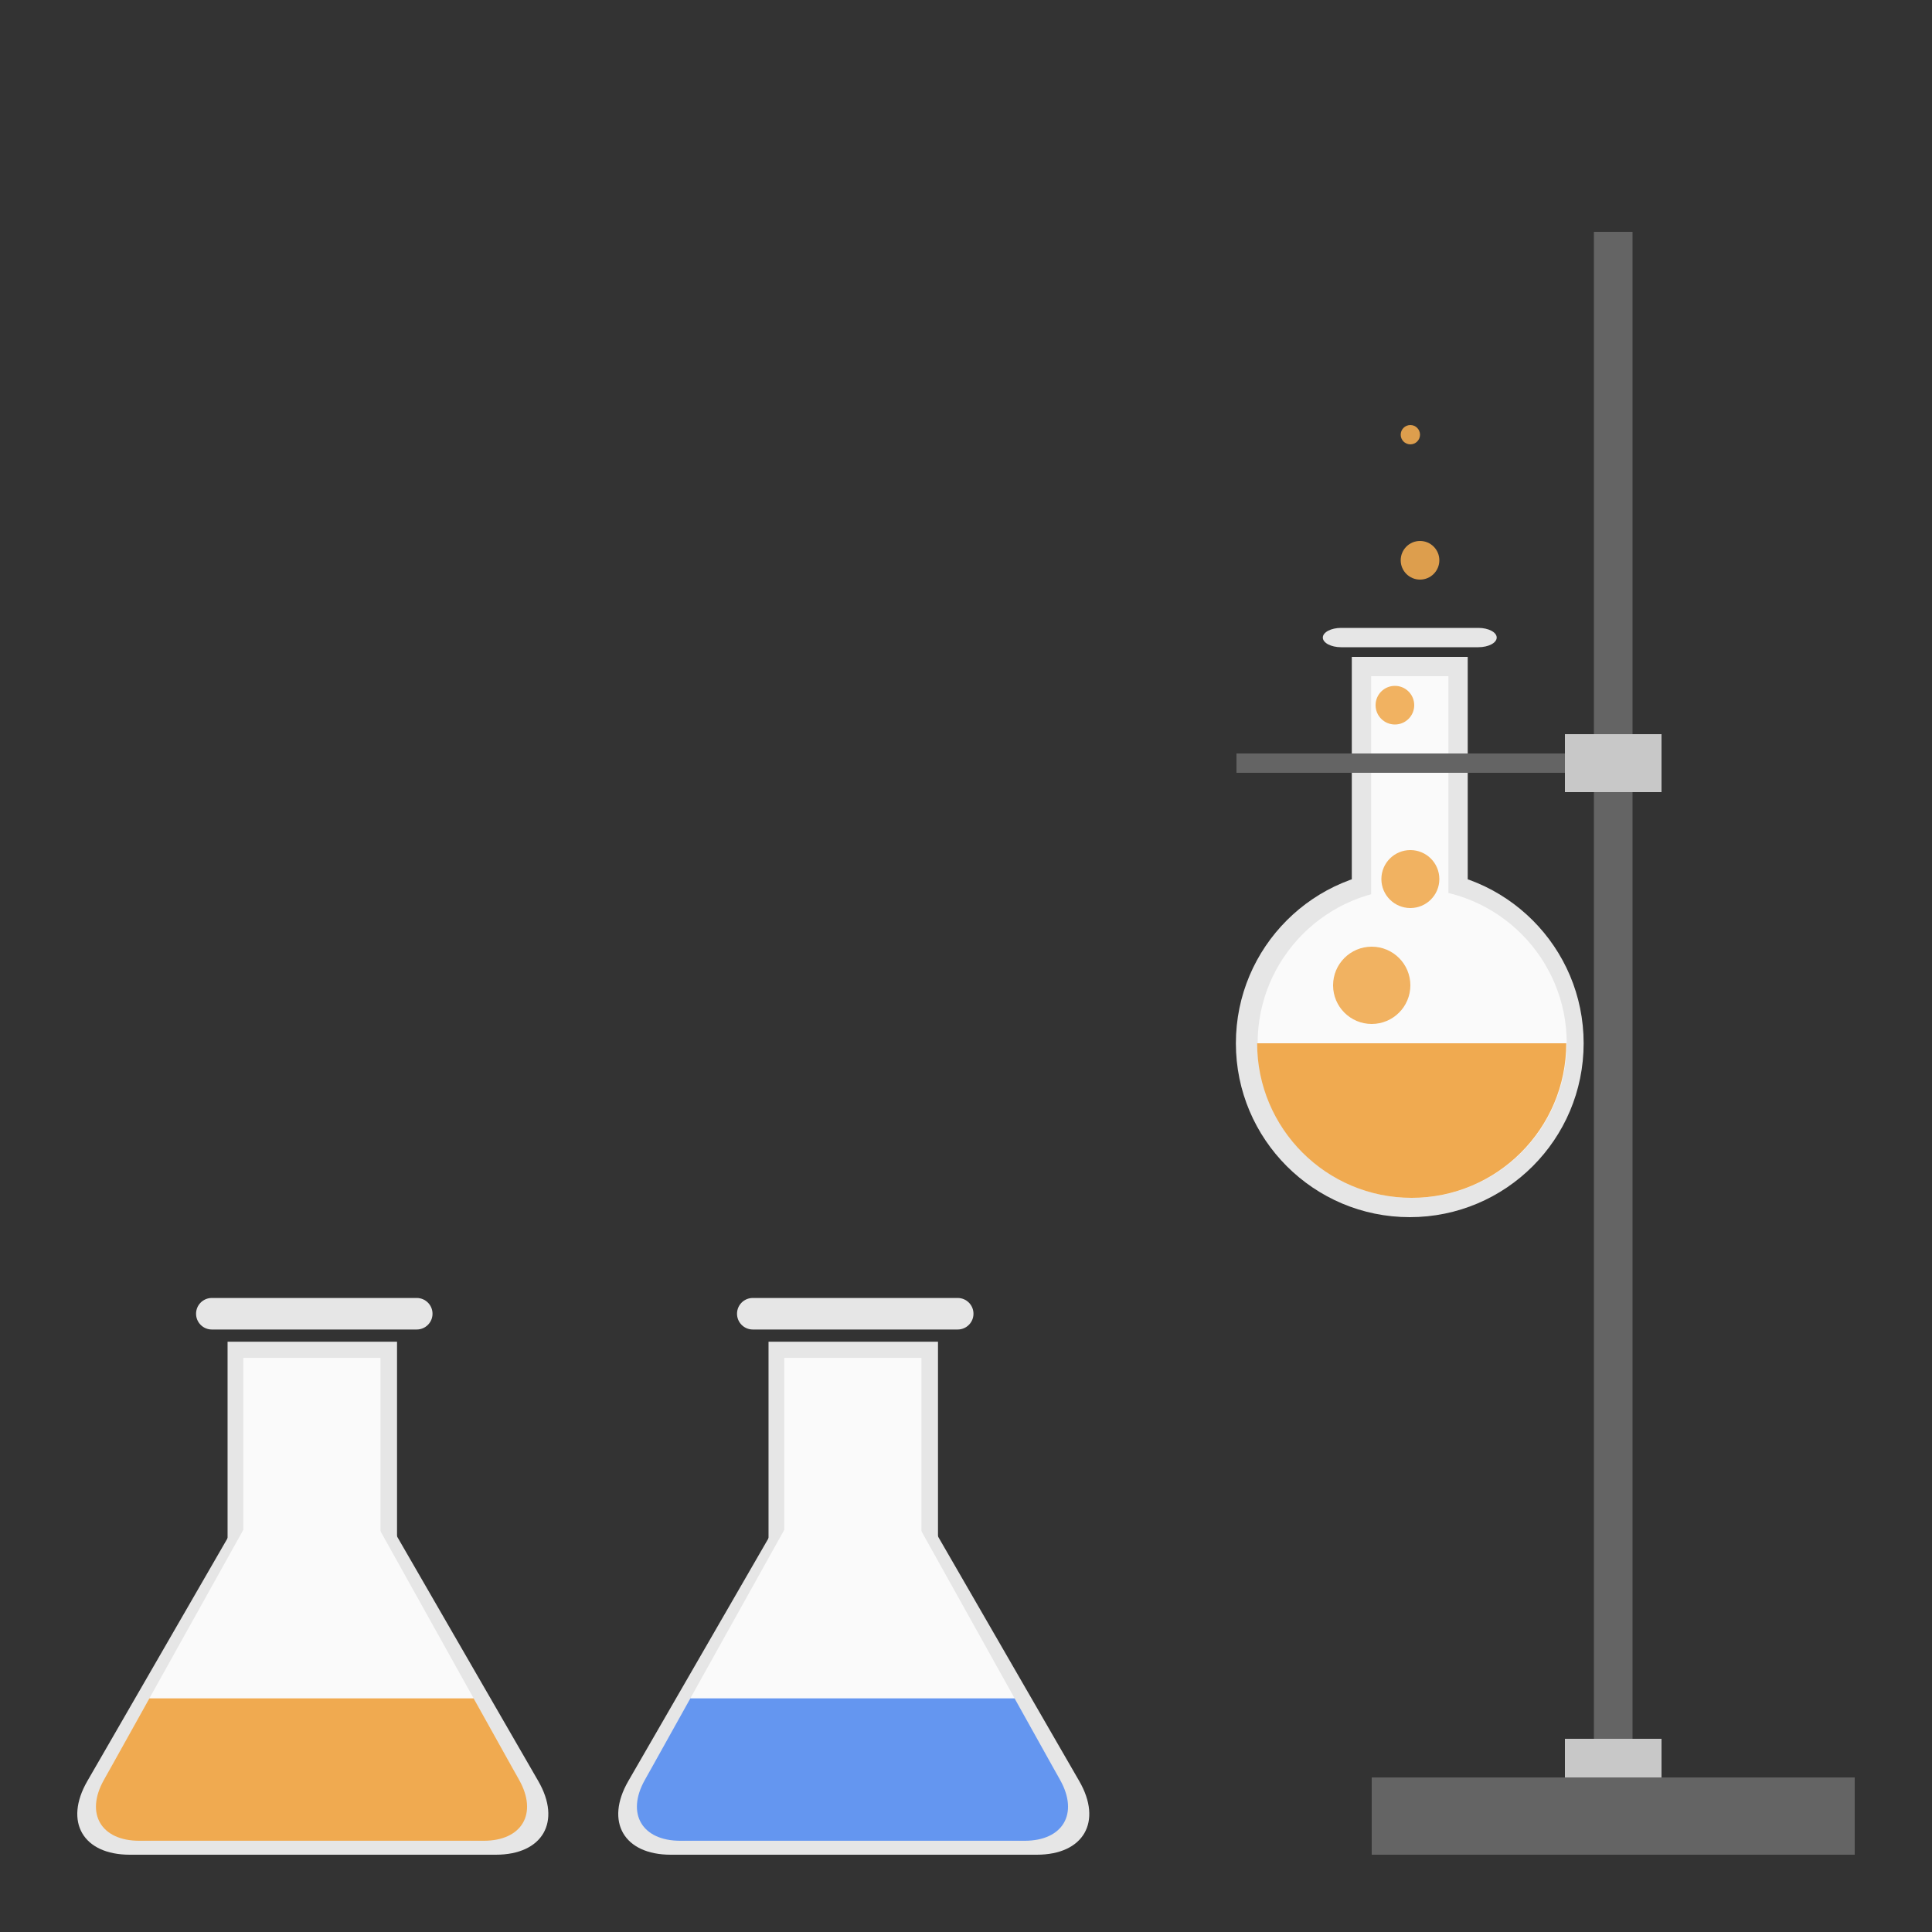 <?xml version="1.0" encoding="UTF-8" standalone="no"?>
<!-- Generator: Gravit.io -->
<svg xmlns="http://www.w3.org/2000/svg" xmlns:xlink="http://www.w3.org/1999/xlink" style="isolation:isolate" viewBox="0 0 100 100" width="100" height="100"><rect x="0" y="0" width="100" height="100" fill="#333333" stroke="none"/><g id="round flask"><circle vector-effect="non-scaling-stroke" cx="72.969" cy="54" r="9" id="Ellipse" fill="rgb(230,230,230)"/><rect x="69.969" y="34" width="6" height="12" transform="matrix(1,0,0,1,0,0)" id="Rectangle" fill="rgb(230,230,230)"/><circle vector-effect="non-scaling-stroke" cx="73.094" cy="54" r="8" id="Ellipse" fill="rgb(250,250,250)"/><rect x="70.969" y="35" width="4" height="12" transform="matrix(1,0,0,1,0,0)" id="Rectangle" fill="rgb(250,250,250)"/><path d="M 69.417 32.5 L 76.52 32.5 C 77.044 32.5 77.469 32.724 77.469 33 L 77.469 33 C 77.469 33.276 77.044 33.5 76.52 33.5 L 69.417 33.5 C 68.894 33.5 68.469 33.276 68.469 33 L 68.469 33 C 68.469 32.724 68.894 32.5 69.417 32.5 Z" style="stroke:none;fill:#E6E6E6;stroke-miterlimit:10;"/><path d=" M 81.069 54 C 81.069 58.415 77.484 62 73.069 62 C 68.653 62 65.069 58.415 65.069 54 L 81.069 54 L 81.069 54 Z " id="Path" fill="rgb(240,170,80)"/></g><g id="stand"><rect x="71" y="92" width="25" height="4" transform="matrix(1,0,0,1,0,0)" id="Rectangle" fill="rgb(100,100,100)"/><rect x="82.5" y="12" width="2" height="80" transform="matrix(1,0,0,1,0,0)" id="Rectangle" fill="rgb(100,100,100)"/><rect x="64" y="39" width="18" height="1" transform="matrix(1,0,0,1,0,0)" id="Rectangle" fill="rgb(100,100,100)"/><rect x="81" y="38" width="5" height="3" transform="matrix(1,0,0,1,0,0)" id="Rectangle" fill="rgb(200,200,200)"/><rect x="81" y="90" width="5" height="2" transform="matrix(1,0,0,1,0,0)" id="Rectangle" fill="rgb(200,200,200)"/></g><g id="bubbles"><circle vector-effect="non-scaling-stroke" cx="71" cy="51" r="2" id="Ellipse" fill="rgb(240,170,80)" fill-opacity="0.9"/><circle vector-effect="non-scaling-stroke" cx="73" cy="45.5" r="1.5" id="Ellipse" fill="rgb(240,170,80)" fill-opacity="0.9"/><circle vector-effect="non-scaling-stroke" cx="72.2" cy="36.5" r="1" id="Ellipse" fill="rgb(240,170,80)" fill-opacity="0.9"/><circle vector-effect="non-scaling-stroke" cx="73.5" cy="29" r="1" id="Ellipse" fill="rgb(240,170,80)" fill-opacity="0.9"/><circle vector-effect="non-scaling-stroke" cx="73" cy="22.5" r="0.5" id="Ellipse" fill="rgb(240,170,80)" fill-opacity="0.9"/></g><g id="orange flask"><rect x="11.779" y="69.447" width="8.771" height="10.403" transform="matrix(1,0,0,1,0,0)" id="Rectangle" fill="rgb(230,230,230)"/><path d=" M 25.662 96 L 16.191 96 L 6.72 96 C 4.291 96 3.306 94.293 4.52 92.189 L 9.255 83.987 L 13.991 75.785 C 15.205 73.682 17.177 73.682 18.391 75.785 L 23.126 83.987 L 27.862 92.189 C 29.076 94.293 28.09 96 25.662 96 Z " id="Polygon" fill="rgb(230,230,230)"/><path d="M 10.963 67.183 L 21.571 67.183 C 22.021 67.183 22.387 67.548 22.387 67.999 L 22.387 67.999 C 22.387 68.449 22.021 68.815 21.571 68.815 L 10.963 68.815 C 10.513 68.815 10.148 68.449 10.148 67.999 L 10.148 67.999 C 10.148 67.548 10.513 67.183 10.963 67.183 Z" style="stroke:none;fill:#E6E6E6;stroke-miterlimit:10;"/><rect x="12.595" y="70.283" width="7.099" height="9.546" transform="matrix(1,0,0,1,0,0)" id="Rectangle" fill="rgb(250,250,250)"/><path d=" M 24.226 95.278 L 16.124 95.278 L 8.022 95.278 C 5.593 95.278 4.582 93.556 5.764 91.435 L 9.873 84.065 L 13.981 76.695 C 15.164 74.574 17.084 74.574 18.266 76.695 L 22.375 84.065 L 26.483 91.435 C 27.666 93.556 26.654 95.278 24.226 95.278 Z " id="Polygon" fill="rgb(250,250,250)"/><path d=" M 24.517 87.908 L 26.878 92.142 C 27.843 93.873 27.017 95.278 25.036 95.278 L 16.124 95.278 L 7.212 95.278 C 5.23 95.278 4.405 93.873 5.37 92.142 L 7.73 87.908 L 24.517 87.908 L 24.517 87.908 Z " id="Path" fill="rgb(240,170,80)"/></g><g id="blue flask"><rect x="39.779" y="69.447" width="8.771" height="10.403" transform="matrix(1,0,0,1,0,0)" id="Rectangle" fill="rgb(230,230,230)"/><path d=" M 53.662 96 L 44.191 96 L 34.72 96 C 32.291 96 31.306 94.293 32.52 92.189 L 37.255 83.987 L 41.991 75.785 C 43.205 73.682 45.177 73.682 46.391 75.785 L 51.126 83.987 L 55.862 92.189 C 57.076 94.293 56.09 96 53.662 96 Z " id="Polygon" fill="rgb(230,230,230)"/><path d="M 38.963 67.183 L 49.571 67.183 C 50.021 67.183 50.387 67.548 50.387 67.999 L 50.387 67.999 C 50.387 68.449 50.021 68.815 49.571 68.815 L 38.963 68.815 C 38.513 68.815 38.148 68.449 38.148 67.999 L 38.148 67.999 C 38.148 67.548 38.513 67.183 38.963 67.183 Z" style="stroke:none;fill:#E6E6E6;stroke-miterlimit:10;"/><rect x="40.595" y="70.283" width="7.099" height="9.546" transform="matrix(1,0,0,1,0,0)" id="Rectangle" fill="rgb(250,250,250)"/><path d=" M 52.226 95.278 L 44.124 95.278 L 36.022 95.278 C 33.593 95.278 32.582 93.556 33.764 91.435 L 37.873 84.065 L 41.981 76.695 C 43.164 74.574 45.084 74.574 46.266 76.695 L 50.375 84.065 L 54.483 91.435 C 55.666 93.556 54.654 95.278 52.226 95.278 Z " id="Polygon" fill="rgb(250,250,250)"/><path d=" M 52.517 87.908 L 54.878 92.142 C 55.843 93.873 55.017 95.278 53.036 95.278 L 44.124 95.278 L 35.212 95.278 C 33.23 95.278 32.405 93.873 33.37 92.142 L 35.73 87.908 L 52.517 87.908 L 52.517 87.908 Z " id="Path" fill="rgb(100,150,240)"/></g></svg>